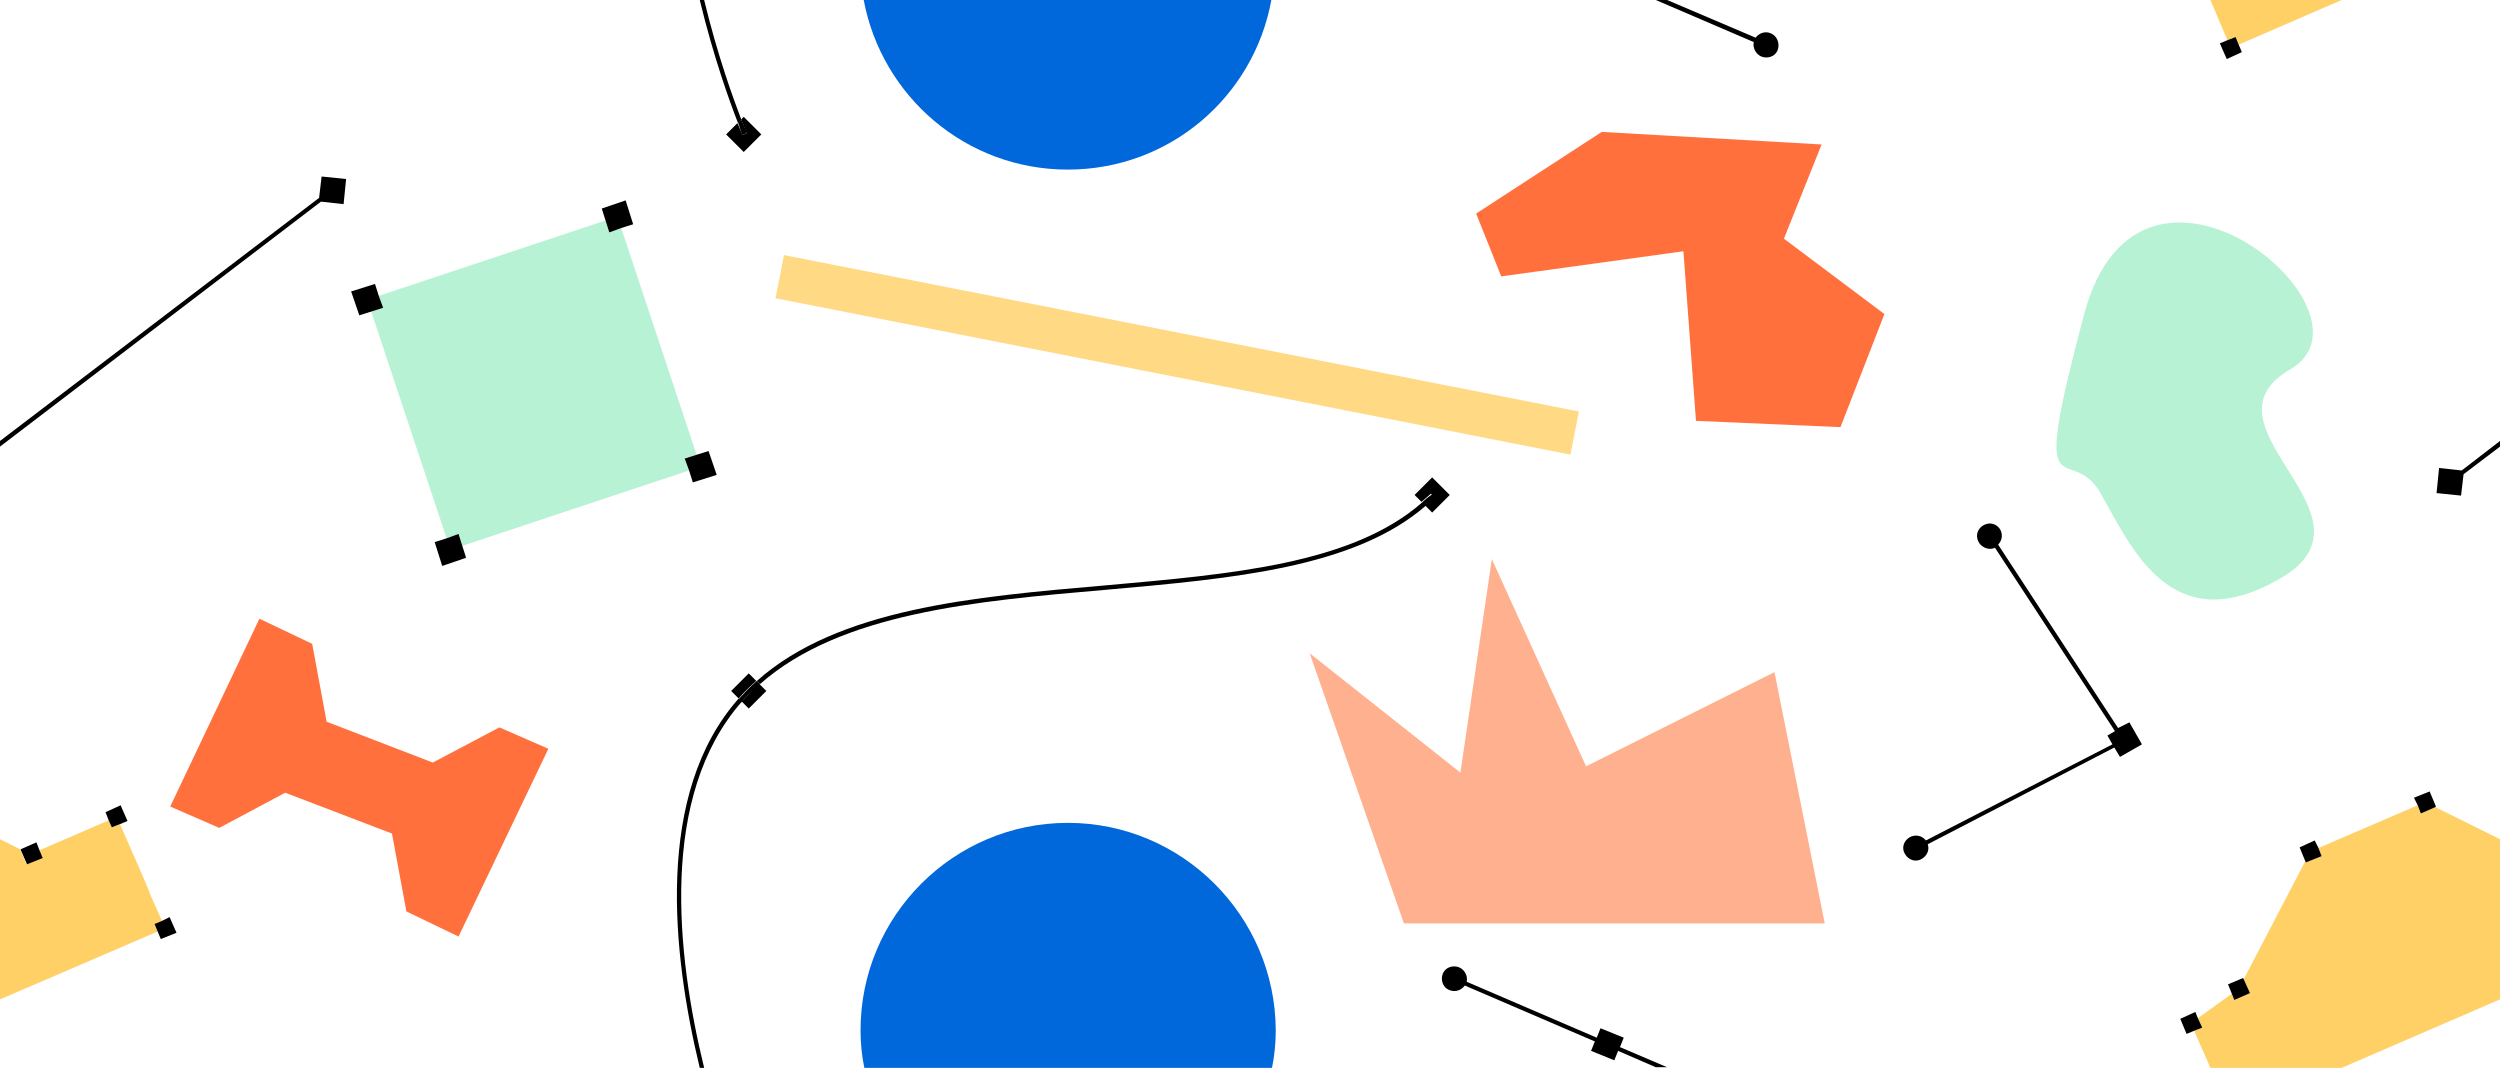 <?xml version="1.0" encoding="utf-8"?>
<!-- Generator: Adobe Illustrator 24.0.1, SVG Export Plug-In . SVG Version: 6.00 Build 0)  -->
<svg version="1.1" id="Layer_1" xmlns="http://www.w3.org/2000/svg" xmlns:xlink="http://www.w3.org/1999/xlink" x="0px" y="0px"
	 viewBox="0 0 398 170" style="enable-background:new 0 0 398 170;" xml:space="preserve">
<style type="text/css">
	.st0{fill:none;}
	.st1{fill:#0068DA;}
	.st2{fill:#FF703D;}
	.st3{fill:#FFD065;}
	.st4{fill:#B7F2D4;}
	.st5{fill:#FFB08E;}
	.st6{fill:#FFD984;}
</style>
<g>
	<path class="st0" d="M73,149.1l-8.4-4l-2.3-12.4l-17-6.6l-10.6,5.7l-7.8-3.4l14.3-29.9l8.4,4l2.3,12.4l17,6.6l10.6-5.7l7.8,3.4
		L73,149.1z M110.3,76.8l-0.6-1.9l-36.1,12l0.6,1.9l-3.8,1.3l-1.3-3.8l1.9-0.6l-12-36.1l-1.9,0.6l-1.3-3.8l3.8-1.3l0.6,1.9l36.1-12
		l-0.6-1.9l3.8-1.3l1.3,3.8l-1.9,0.6l12,36.1l1.9-0.6l1.3,3.8L110.3,76.8z M123.5,47.5l1.4-6.9l126.6,25l-1.4,6.9L123.5,47.5z
		 M223.5,147l-15-43l24,19l5-34l15,33l30-15l8,40H223.5z M293,68l-23-1l-2-27l-29,4l-4-10l20-13l35,2l-6,15l16,12L293,68z
		 M337.4,120.4l-0.9-1.5l-29.7,15.4c0.3,0.9-0.1,1.8-0.9,2.3c-1,0.6-2.2,0.2-2.7-0.7c-0.6-1-0.2-2.2,0.7-2.7c0.9-0.5,2-0.3,2.6,0.5
		l29.7-15.3l-0.8-1.4l1.2-0.7L317.5,87c-0.8,0.4-1.8,0.2-2.4-0.6c-0.7-0.9-0.5-2.1,0.3-2.8s2.1-0.5,2.8,0.3c0.6,0.8,0.5,1.9-0.2,2.6
		l19.1,29.2l1.6-0.9l2,3.5L337.4,120.4z M334.4,78.6c-5-8.7-11.6,5-2.6-28.5s48.4-0.3,32.8,8.8c-15.6,9,15.8,23.2-1.6,33.3
		S339.4,87.3,334.4,78.6z"/>
	<polygon class="st0" points="398,170 398,159.1 372.8,170 	"/>
	<path class="st1" d="M170,131c-18.2,0-33,14.8-33,33c0,2.1,0.2,4.1,0.6,6h64.9c0.4-1.9,0.6-3.9,0.6-6C203,145.8,188.2,131,170,131z
		"/>
	<path class="st1" d="M170,27c16.2,0,29.6-11.6,32.4-27h-64.9C140.4,15.4,153.8,27,170,27z"/>
	<path d="M228.3,79.1c-0.5,0.5-1,0.9-1.5,1.3l1.2,1.2l2.8-2.8l-2.8-2.8l-2.8,2.8l1.1,1.1c0.5-0.4,1-0.9,1.5-1.3L228.3,79.1z"/>
	<path d="M118.1,111.7l1.1,1.1l2.8-2.8l-1.1-1.1c-0.5,0.4-1,0.9-1.5,1.4C119,110.7,118.5,111.2,118.1,111.7z"/>
	<path d="M120.4,108.4l-1.2-1.2l-2.8,2.8l1.2,1.2c0.4-0.5,0.9-1,1.4-1.5C119.4,109.3,119.9,108.8,120.4,108.4z"/>
	<path d="M119.5,110.3c0.5-0.5,1-0.9,1.5-1.4l-0.5-0.5c-0.5,0.4-1,0.9-1.5,1.4c-0.5,0.5-0.9,1-1.4,1.5l0.5,0.5
		C118.5,111.2,119,110.7,119.5,110.3z"/>
	<polygon class="st2" points="68.9,121.4 52,114.9 49.7,102.5 41.3,98.5 27.1,128.4 34.9,131.8 45.4,126.2 62.4,132.7 64.7,145.1 
		73,149.1 87.3,119.2 79.5,115.8 	"/>
	<polygon class="st3" points="387.7,128.5 385.4,129.5 384.9,128.2 369.1,135 369.6,136.3 367.1,137.3 367,137.1 357.2,155.9 
		358.2,158.1 355.7,159.2 355.3,158.2 349.9,162.1 350.6,163.6 349.3,164.1 351.9,170 372.8,170 398,159.1 398,133.6 	"/>
	<polygon class="st3" points="355.9,5.9 356.4,7.1 372.8,0 351.9,0 354.6,6.4 	"/>
	<path class="st3" d="M24.6,147.1l1.2-0.5l-1.9-4.2c-0.3-1.1-3.6-8.4-4.8-11.2l-1.3,0.5l-0.5-1.1l-11.1,4.8l0.5,1.2l-2.5,1l-1-2.4
		L0,133.6v25.5l25.1-10.8L24.6,147.1z"/>
	<path d="M118.2,21.5c0-0.1-0.3-0.7-0.8-1.9l-1.8,1.8l2.8,2.8l2.8-2.8l-2.8-2.8L118,19c0.5,1.3,0.8,2.1,0.9,2.2L118.2,21.5z"/>
	<path d="M118.2,21.5l0.7-0.3c0-0.1-0.3-0.8-0.9-2.2l-0.5,0.5C117.9,20.7,118.1,21.4,118.2,21.5z"/>
	<polygon class="st4" points="110.9,72.4 98.9,36.3 97,37 96.4,35.1 60.3,47.1 61,49 59.1,49.6 71.1,85.7 73,85 73.6,86.9 
		109.7,74.9 109,73 	"/>
	<g>
		<path d="M258.5,165.2l-3.7-1.5l-0.6,1.5l-20.7-8.9c0.2-0.9-0.3-1.9-1.2-2.3c-1-0.4-2.2,0-2.6,1c-0.4,1,0,2.2,1,2.6
			c0.9,0.4,1.9,0.1,2.5-0.7l20.7,8.9l-0.6,1.5l3.7,1.5l0.6-1.5l6,2.6h1.8l-7.5-3.2L258.5,165.2z"/>
		<path d="M117.6,111.2c-13.4,15.1-10.6,40.6-6.2,58.8h0.7c-4.4-18-7.2-43.3,6-58.3L117.6,111.2z"/>
		<path d="M226.4,80c-11.2,9.8-30.3,11.4-50.5,13.2c-20.9,1.8-42.5,3.7-55.4,15.2l0.5,0.5c12.8-11.3,34.2-13.2,55-15
			c20.3-1.8,39.6-3.5,51-13.4c0.5-0.4,1-0.9,1.5-1.3l-0.5-0.5C227.4,79.1,226.9,79.5,226.4,80z"/>
		<path d="M337.2,115.9l-19.1-29.2c0.7-0.7,0.8-1.8,0.2-2.6c-0.7-0.9-1.9-1-2.8-0.3s-1,1.9-0.3,2.8c0.6,0.7,1.6,1,2.4,0.6l19.1,29.2
			l-1.2,0.7l0.8,1.4l-29.7,15.3c-0.6-0.8-1.7-1-2.6-0.5c-1,0.6-1.3,1.8-0.7,2.7c0.6,1,1.8,1.3,2.7,0.7c0.8-0.5,1.2-1.4,0.9-2.3
			l29.7-15.4l0.9,1.5l3.5-2l-2-3.5L337.2,115.9z"/>
		<polygon points="50.8,31.5 0,70.2 0,71.1 51.1,32.1 54.7,32.5 55.1,28.5 51.2,28.1 		"/>
		<polygon points="391.9,74.9 388.3,74.5 387.9,78.5 391.8,78.9 392.2,75.5 398,71.1 398,70.2 		"/>
		<polygon points="384.3,127 384.9,128.2 385.4,129.5 387.7,128.5 387.8,128.4 386.8,126 		"/>
		<polygon points="368.5,133.8 366.1,134.9 367,137.1 367.1,137.3 369.6,136.3 369.1,135 		"/>
		<polygon points="349.5,161.1 347.1,162.2 348.1,164.6 349.3,164.1 350.6,163.6 349.9,162.1 		"/>
		<polygon points="357.1,155.7 354.7,156.7 355.3,158.2 355.7,159.2 358.2,158.1 357.2,155.9 		"/>
		<polygon points="356.4,7.1 355.9,5.9 354.6,6.4 353.4,6.9 354.5,9.4 356.9,8.3 		"/>
		<polygon points="5.8,134.1 3.3,135.2 3.3,135.3 4.3,137.6 6.8,136.6 6.3,135.4 		"/>
		<polygon points="16.8,129.3 17.3,130.6 17.8,131.7 19.1,131.2 20.3,130.7 19.2,128.2 		"/>
		<polygon points="25.8,146.6 24.6,147.1 25.1,148.3 25.6,149.5 28.1,148.5 27,146 		"/>
		<path d="M281.9,5.3C281,4.9,280,5.3,279.5,6l-14.1-6h-1.8l15.6,6.7c-0.2,0.9,0.3,1.9,1.2,2.3c1,0.4,2.2,0,2.6-1
			C283.4,6.9,282.9,5.7,281.9,5.3z"/>
		<path d="M118,19c-1.3-3.4-3.8-10.3-5.9-19h-0.7c2.2,9.1,4.8,16.3,6.1,19.6L118,19z"/>
		<polygon points="59.7,45.2 55.9,46.4 57.2,50.2 59.1,49.6 61,49 60.3,47.1 		"/>
		<polygon points="95.8,33.2 96.4,35.1 97,37 98.9,36.3 100.8,35.7 99.6,31.9 		"/>
		<polygon points="73,85 71.1,85.7 69.2,86.3 70.4,90.1 74.2,88.8 73.6,86.9 		"/>
		<polygon points="110.3,76.8 114.1,75.6 112.8,71.8 110.9,72.4 109,73 109.7,74.9 		"/>
	</g>
	<polygon class="st5" points="252.5,122 237.5,89 232.5,123 208.5,104 223.5,147 290.5,147 282.5,107 	"/>
	<rect x="184" y="-8" transform="matrix(0.193 -0.981 0.981 0.193 95.797 229.529)" class="st6" width="7" height="129"/>
	<polygon class="st2" points="290,23 255,21 235,34 239,44 268,40 270,67 293,68 300,50 284,38 	"/>
	<path class="st4" d="M363,92.1c17.3-10-14-24.2,1.6-33.3c15.6-9-23.9-42.2-32.8-8.8s-2.4,19.9,2.6,28.5
		C339.4,87.3,345.7,102.1,363,92.1z"/>
</g>
</svg>
